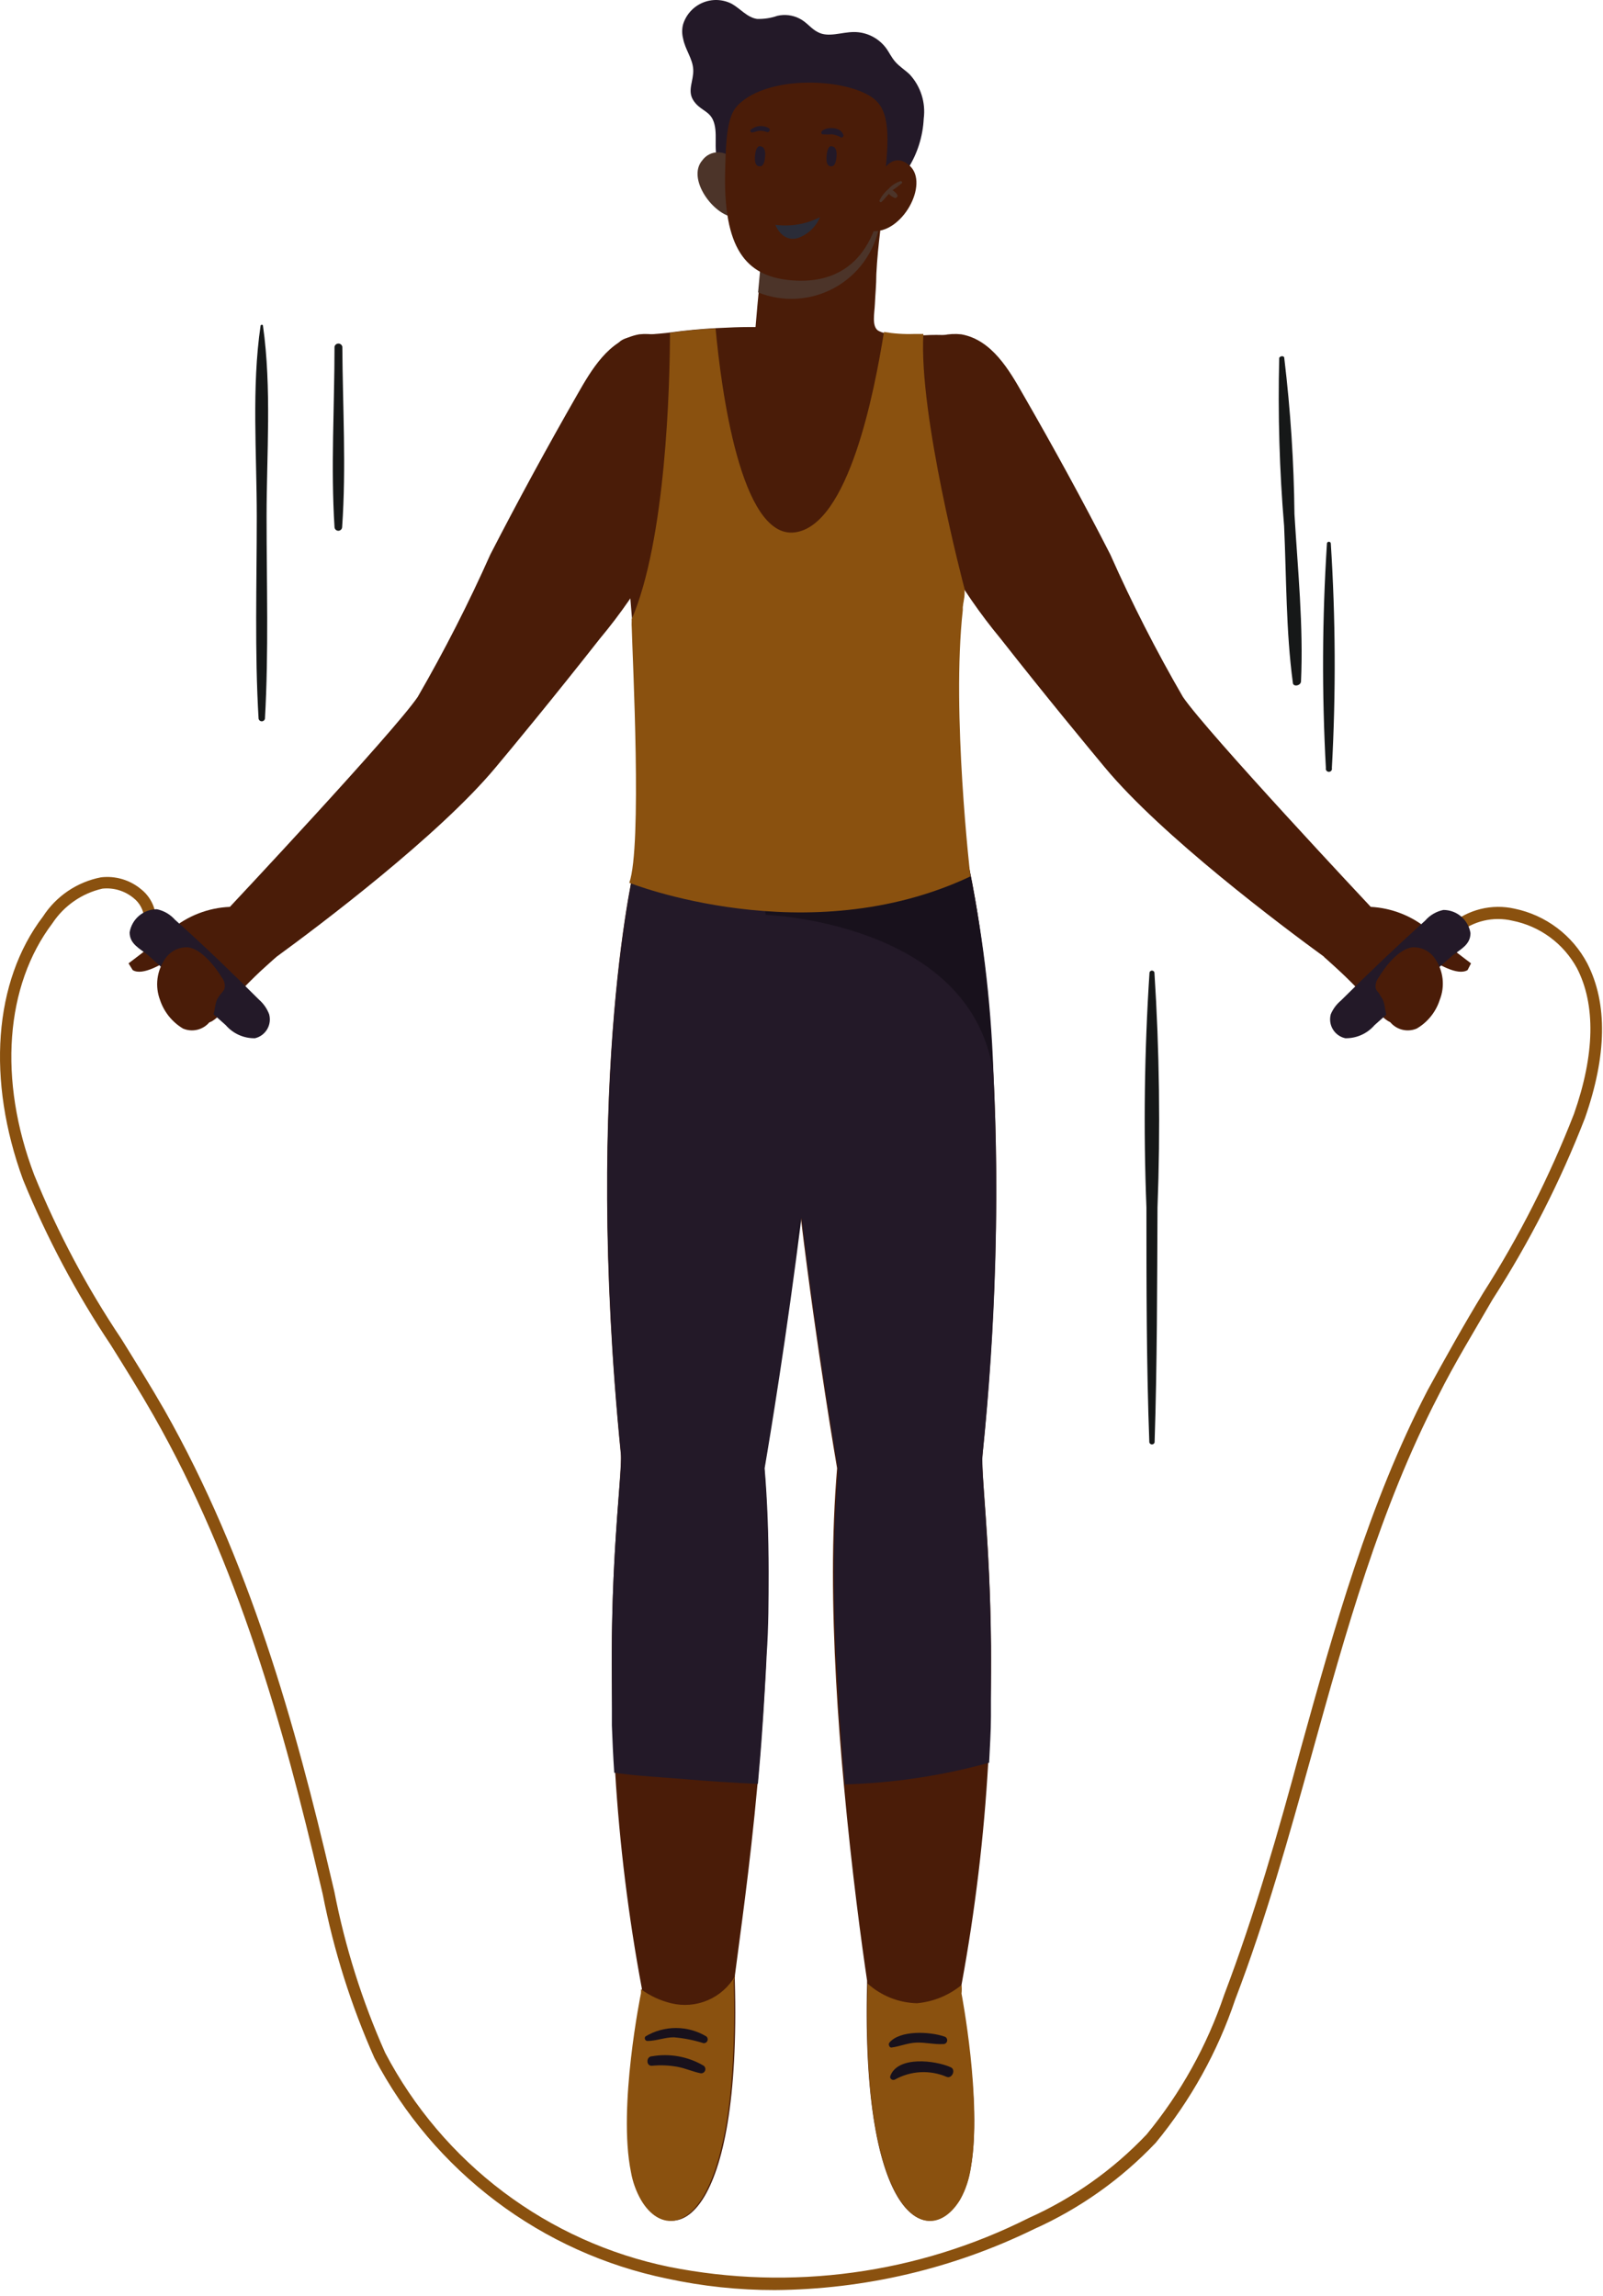 <svg width="206" height="295" viewBox="0 0 206 295" fill="none" xmlns="http://www.w3.org/2000/svg">
<path d="M99.569 294.229C94.908 294.237 90.259 293.743 85.704 292.754C77.741 291.113 70.24 287.721 63.742 282.823C57.243 277.925 51.909 271.642 48.123 264.427C45.119 257.678 42.887 250.609 41.471 243.356L41.144 241.975C36.475 222.029 30.593 200.935 19.739 181.879C17.989 178.812 16.075 175.745 14.231 172.795C9.769 166.116 5.992 159.002 2.956 151.561C-1.712 138.802 -0.848 126.113 5.524 117.755C6.363 116.457 7.456 115.342 8.735 114.477C10.015 113.612 11.455 113.015 12.97 112.722C13.893 112.61 14.83 112.689 15.721 112.955C16.612 113.221 17.44 113.667 18.152 114.267C18.708 114.711 19.163 115.269 19.489 115.902C19.815 116.535 20.004 117.231 20.043 117.943H18.526C18.489 117.446 18.35 116.963 18.117 116.524C17.884 116.084 17.562 115.698 17.172 115.391C16.617 114.929 15.977 114.584 15.287 114.374C14.598 114.165 13.873 114.097 13.157 114.173C10.527 114.774 8.229 116.367 6.738 118.621C0.692 126.605 -0.265 138.708 4.404 150.976C7.414 158.363 11.168 165.423 15.608 172.046C17.452 175.019 19.366 178.086 21.14 181.176C32.017 200.373 37.969 221.584 42.638 241.647L42.965 243.029C44.351 250.162 46.544 257.113 49.5 263.748C53.179 270.759 58.365 276.864 64.682 281.621C70.999 286.378 78.291 289.669 86.03 291.256C101.68 294.367 117.918 292.159 132.177 284.982C137.887 282.43 143.042 278.779 147.35 274.236C151.732 268.916 155.109 262.839 157.317 256.303C161.215 246.049 164.319 235.233 167.12 224.815C171.438 209.27 175.897 193.186 183.46 178.624C185.794 174.364 188.128 170.173 190.602 166.123C195.235 158.854 199.144 151.146 202.273 143.11C204.957 135.478 205.074 129.063 202.647 124.381C201.794 122.819 200.61 121.465 199.178 120.413C197.747 119.361 196.102 118.638 194.36 118.294C193.145 118.005 191.879 118.005 190.663 118.294C189.447 118.583 188.316 119.152 187.358 119.956L186.354 118.809C187.48 117.842 188.816 117.153 190.254 116.795C191.693 116.438 193.195 116.422 194.64 116.749C196.616 117.158 198.478 117.999 200.092 119.213C201.706 120.427 203.032 121.984 203.977 123.772C206.615 128.922 206.498 135.618 203.674 143.671C200.512 151.809 196.54 159.606 191.816 166.942C189.482 170.992 186.914 175.16 184.813 179.374C177.344 193.795 172.909 209.808 168.614 225.26C165.696 235.748 162.685 246.587 158.74 256.888C156.484 263.605 153.019 269.85 148.517 275.313C144.067 280.001 138.747 283.77 132.854 286.41C122.48 291.475 111.107 294.147 99.569 294.229Z" fill="#8A510F"/>
<path d="M116.701 21.628C117.908 19.707 118.599 17.505 118.708 15.237C118.84 14.218 118.748 13.183 118.437 12.204C118.126 11.225 117.606 10.326 116.911 9.571C116.328 9.009 115.604 8.565 115.067 7.956C114.53 7.347 114.273 6.715 113.83 6.13C113.349 5.502 112.731 4.994 112.022 4.644C111.314 4.295 110.535 4.114 109.745 4.116C108.135 4.116 106.431 4.866 105.077 4.116C104.236 3.695 103.676 2.852 102.743 2.384C101.864 1.935 100.856 1.811 99.895 2.033C99.055 2.326 98.169 2.461 97.281 2.431C96.02 2.243 95.156 1.12 94.036 0.488C93.46 0.192 92.827 0.027 92.18 0.003C91.534 -0.021 90.89 0.097 90.294 0.349C89.698 0.602 89.164 0.981 88.73 1.462C88.296 1.943 87.972 2.513 87.78 3.133C87.628 3.724 87.628 4.345 87.78 4.936C88.037 6.364 89.017 7.511 89.088 8.939C89.158 10.367 88.294 11.608 89.088 12.872C89.881 14.136 91.048 14.183 91.609 15.377C92.355 16.992 91.609 19.1 92.285 20.832C92.635 21.932 92.822 23.501 93.849 24.203C95.273 25.186 98.378 24.367 100.082 24.203L106.687 23.665C109.605 23.384 113.2 23.665 115.837 22.213C116.156 22.068 116.448 21.87 116.701 21.628Z" fill="#231928"/>
<path d="M94.293 20.597C94.062 20.278 93.758 20.018 93.407 19.839C93.056 19.66 92.668 19.567 92.274 19.567C91.881 19.567 91.493 19.66 91.142 19.839C90.791 20.018 90.487 20.278 90.255 20.597C88.225 22.939 91.656 27.621 94.293 27.902C94.447 25.469 94.447 23.03 94.293 20.597Z" fill="#4C3429"/>
<path d="M127.089 59.812C126.474 63.756 125.648 67.663 124.615 71.518C124.451 72.244 124.311 72.946 124.218 73.625C124.124 74.304 124.031 74.819 123.914 75.685C123.914 75.849 123.914 76.036 123.914 76.2C123.914 76.762 123.751 77.347 123.681 77.979L120.74 105.488C102.463 110.521 83.393 105.488 83.393 105.488C83.393 105.488 83.393 105.136 83.393 104.457C83.089 101.344 82.156 91.441 81.222 80.274C81.222 80.274 81.222 80.11 81.222 80.04C81.231 79.868 81.231 79.696 81.222 79.525C80.825 74.842 80.452 69.879 80.148 65.15C79.588 56.933 79.238 49.347 79.308 44.642C79.308 42.909 83.346 43.097 86.1 42.722C88.131 42.441 90.209 42.254 92.006 42.16C93.803 42.067 95.157 42.02 96.067 42.02H97.094C97.094 42.02 97.328 39.327 97.328 39.304L97.958 32.702C98.265 32.781 98.577 32.836 98.892 32.866C99.469 32.974 100.055 33.037 100.642 33.053C101.413 33.053 102.136 33.053 102.813 33.053L103.817 32.936H104.401C105.054 32.819 105.684 32.679 106.268 32.515C106.851 32.351 107.038 32.281 107.412 32.164C109.117 31.616 110.736 30.827 112.22 29.823L112.43 29.682L112.827 29.378L113.107 29.167C113.107 29.495 113.107 29.635 113.107 29.776C112.92 31.321 112.71 33.287 112.617 35.23C112.617 36.588 112.477 37.923 112.43 39.07C112.383 40.217 112.01 41.879 112.827 42.465C113.118 42.629 113.433 42.747 113.761 42.816C115.042 43.019 116.339 43.105 117.635 43.073C118.032 43.073 118.429 43.073 118.826 43.073C119.821 43.015 120.819 43.015 121.814 43.073C122.509 43.071 123.198 43.209 123.839 43.478C124.481 43.748 125.062 44.143 125.548 44.642C126.153 45.52 126.538 46.532 126.669 47.592L126.949 49.511C127.393 52.928 127.44 56.385 127.089 59.812Z" fill="#4A1C08"/>
<path d="M113.014 29.002C112.698 30.678 112.016 32.262 111.017 33.642C110.018 35.021 108.727 36.162 107.236 36.981C105.745 37.8 104.091 38.278 102.394 38.38C100.697 38.482 98.999 38.206 97.421 37.571L97.865 32.725C100.508 33.236 103.23 33.168 105.845 32.526C108.46 31.883 110.905 30.681 113.014 29.002Z" fill="#4C3429"/>
<path d="M94.761 13.575C93.407 14.98 93.29 18.117 93.197 21.582C92.847 32.117 95.998 35.394 101.343 35.98C106.688 36.565 112.314 34.481 113.458 24.742C114.041 19.849 114.648 15.378 112.874 13.247C110.33 10.11 98.869 9.268 94.761 13.575Z" fill="#4A1C08"/>
<path d="M112.664 23.314C112.664 23.314 114.298 18.96 116.889 21.278C119.48 23.595 115.909 30.174 111.941 29.682C111.987 29.682 111.45 24.813 112.664 23.314Z" fill="#4A1C08"/>
<path d="M115.745 23.267C115.132 23.459 114.583 23.815 114.158 24.297C113.676 24.701 113.286 25.204 113.014 25.772C113.014 25.936 113.177 26.053 113.294 25.936C113.623 25.609 113.935 25.265 114.228 24.906C114.441 25.141 114.704 25.325 114.998 25.444C115.231 25.444 115.418 25.233 115.325 25.046C115.163 24.798 114.948 24.59 114.695 24.437C115.13 24.158 115.544 23.845 115.932 23.501C115.939 23.473 115.94 23.443 115.933 23.415C115.927 23.386 115.915 23.36 115.897 23.337C115.879 23.314 115.855 23.296 115.829 23.284C115.803 23.272 115.774 23.266 115.745 23.267Z" fill="#4C3429"/>
<path d="M97.795 21.347C97.795 21.347 96.884 21.675 97.024 20.059C97.165 18.444 97.795 18.819 97.795 18.819C97.795 18.819 98.425 18.819 98.332 20.083C98.238 21.347 97.795 21.347 97.795 21.347Z" fill="#231928"/>
<path d="M106.968 21.347C106.968 21.347 106.081 21.675 106.221 20.059C106.361 18.444 106.968 18.819 106.968 18.819C106.968 18.819 107.598 18.819 107.505 20.083C107.412 21.347 106.968 21.347 106.968 21.347Z" fill="#231928"/>
<path d="M98.775 16.454C98.409 16.246 97.986 16.159 97.567 16.205C97.148 16.251 96.754 16.428 96.441 16.712C96.425 16.744 96.418 16.779 96.419 16.815C96.421 16.851 96.432 16.885 96.45 16.916C96.469 16.946 96.495 16.971 96.526 16.989C96.557 17.006 96.592 17.016 96.628 17.016C96.955 17.016 97.235 16.829 97.561 16.805C97.904 16.789 98.246 16.845 98.565 16.969C98.869 17.063 99.079 16.595 98.775 16.454Z" fill="#231928"/>
<path d="M108.345 17.251C107.972 16.314 106.361 16.244 105.661 16.806C105.627 16.832 105.6 16.866 105.581 16.905C105.562 16.943 105.552 16.985 105.552 17.029C105.552 17.071 105.562 17.114 105.581 17.152C105.6 17.191 105.627 17.225 105.661 17.251C106.08 17.286 106.502 17.286 106.921 17.251C107.261 17.306 107.591 17.408 107.902 17.555C107.942 17.614 108.004 17.655 108.074 17.668C108.144 17.681 108.216 17.666 108.275 17.625C108.334 17.585 108.375 17.523 108.388 17.453C108.401 17.383 108.386 17.31 108.345 17.251Z" fill="#231928"/>
<path d="M99.639 28.885C101.608 29.144 103.609 28.802 105.381 27.902C105.116 28.527 104.723 29.089 104.229 29.553C103.735 30.016 103.149 30.371 102.51 30.594C100.479 31.156 99.639 28.885 99.639 28.885Z" fill="#2A2C38"/>
<path d="M87.851 44.618C93.219 48.387 93.709 55.715 91.095 61.568C89.321 65.477 86.03 68.216 84.093 71.915C82.074 75.503 79.73 78.896 77.09 82.053C71.301 89.427 65.792 96.099 63.668 98.628C56.362 107.384 41.003 118.949 35.471 122.975C34.211 123.912 33.464 124.427 33.464 124.427C33.464 124.427 28.165 121.641 29.566 116.49C29.566 116.49 50.574 94.109 53.678 89.544C57.109 83.61 60.225 77.499 63.015 71.237C66.594 64.291 70.321 57.44 74.195 50.681C75.969 47.568 78.234 43.658 82.132 42.956C83.705 42.779 85.293 43.115 86.66 43.916C87.073 44.121 87.471 44.356 87.851 44.618Z" fill="#4A1C08"/>
<path d="M29.567 116.514C30.141 116.47 30.719 116.47 31.294 116.514C31.294 116.514 36.336 119.324 35.472 122.976C35.472 122.976 34.935 123.468 34.095 124.217C33.255 124.966 32.344 125.855 31.247 126.979C30.15 128.103 27.652 131.661 26.579 131.357C26.328 131.264 26.11 131.102 25.948 130.889L23.778 128.548C22.564 127.19 20.533 124.896 22.074 123.093C20.953 123.772 18.339 125.434 17.055 124.638L16.518 123.772C16.518 123.772 20.37 120.892 21.957 119.464C24.098 117.664 26.774 116.626 29.567 116.514Z" fill="#4A1C08"/>
<path d="M94.224 80.484C94.216 80.609 94.216 80.734 94.224 80.859C94.224 80.859 94.434 80.859 94.387 80.859L94.224 80.484Z" fill="#775272"/>
<path d="M102.883 156.36C100.736 173.614 98.215 188.621 98.215 188.621C98.565 192.788 98.728 197.306 98.728 201.942C98.728 211.025 98.121 220.671 97.351 229.169C96.371 240.008 95.017 249.233 94.433 253.868V254.453C95.297 285.192 86.567 289.266 82.482 282.547C78.397 275.828 82.482 256.022 82.482 256.022C82.495 255.843 82.495 255.663 82.482 255.483C80.764 246.285 79.618 236.988 79.051 227.647C77.65 205.032 80.055 189.557 79.775 186.748C74.896 137.584 81.712 110.474 81.712 110.474C82.776 106.535 84.697 102.881 87.337 99.775C92.309 94.391 98.285 95.749 102.043 102.327C102.438 103.002 102.796 103.697 103.117 104.411C104.648 108.189 105.516 112.205 105.684 116.28C106.058 126.464 104.634 142.173 102.883 156.36Z" fill="#4A1C08"/>
<path d="M126.996 226.453C126.453 235.989 125.314 245.481 123.588 254.874L123.378 256.021C123.378 256.021 127.462 275.898 123.378 282.546C119.293 289.195 110.656 285.309 111.427 254.874C111.427 254.734 111.427 254.593 111.427 254.476C110.773 250.075 109.466 240.547 108.439 229.262C107.645 220.694 107.038 211.095 107.038 202.012C107.038 197.33 107.225 192.835 107.575 188.644C107.575 188.644 104.984 173.637 102.907 156.407C101.156 142.196 99.709 126.487 100.316 116.397C100.49 112.32 101.367 108.304 102.907 104.527C103.213 103.792 103.571 103.08 103.98 102.397C108.299 94.882 115.488 94.226 120.787 102.701C122.304 105.158 123.497 107.802 124.335 110.567C124.335 110.567 131.15 137.607 126.272 186.841C125.922 189.604 128.233 204.54 126.996 226.453Z" fill="#4A1C08"/>
<path d="M29.006 131.708C29.471 132.248 30.049 132.679 30.698 132.97C31.347 133.262 32.053 133.406 32.764 133.394C33.09 133.318 33.397 133.176 33.666 132.978C33.936 132.779 34.163 132.528 34.333 132.239C34.503 131.95 34.614 131.63 34.657 131.297C34.7 130.964 34.675 130.626 34.585 130.304C34.313 129.591 33.872 128.956 33.301 128.454C29.776 124.942 26.158 121.431 22.493 118.176C21.881 117.484 21.063 117.008 20.159 116.819C19.319 116.818 18.506 117.117 17.865 117.661C17.224 118.206 16.796 118.961 16.658 119.792C16.658 121.29 17.942 121.852 18.992 122.695C22.307 125.645 25.621 128.735 29.006 131.708Z" fill="#231928"/>
<path d="M28.492 127.563C28.637 127.413 28.756 127.239 28.842 127.048C28.901 126.806 28.905 126.554 28.852 126.311C28.8 126.067 28.692 125.839 28.539 125.644C27.675 124.216 25.901 121.921 24.151 121.711C23.573 121.681 22.997 121.804 22.481 122.067C21.965 122.33 21.527 122.723 21.209 123.209C20.686 123.965 20.352 124.837 20.239 125.75C20.125 126.664 20.234 127.591 20.556 128.453C21.068 130.004 22.121 131.317 23.52 132.152C24.219 132.449 25.005 132.464 25.713 132.193C26.422 131.923 27 131.388 27.325 130.7C27.675 129.834 27.558 128.781 28.119 128.055C28.225 127.878 28.35 127.713 28.492 127.563Z" fill="#4A1C08"/>
<path d="M117.822 44.618C112.43 48.388 111.94 55.715 114.578 61.568C116.328 65.478 119.62 68.217 121.58 71.916C123.616 75.493 125.959 78.885 128.583 82.053C134.372 89.428 139.904 96.1 142.005 98.628C149.334 107.431 164.693 118.949 170.225 122.976L172.256 124.427C172.256 124.427 177.531 121.641 176.13 116.491C176.13 116.491 155.123 94.11 152.018 89.545C148.578 83.616 145.461 77.504 142.681 71.237C139.087 64.214 135.375 57.448 131.477 50.682C129.703 47.568 127.463 43.659 123.541 42.956C121.968 42.781 120.38 43.117 119.013 43.916C118.599 44.12 118.201 44.355 117.822 44.618Z" fill="#4A1C08"/>
<path d="M176.107 116.514C175.524 116.47 174.939 116.47 174.357 116.514C174.357 116.514 169.315 119.323 170.178 122.976C170.178 122.976 170.739 123.467 171.556 124.216C172.373 124.966 173.33 125.855 174.403 126.979C175.477 128.103 178.021 131.661 179.072 131.357C179.318 131.258 179.536 131.097 179.702 130.889L181.849 128.547C183.086 127.19 185.094 124.895 183.577 123.093C184.674 123.772 187.288 125.434 188.595 124.638L189.039 123.772C189.039 123.772 185.187 120.892 183.577 119.464C181.477 117.686 178.852 116.65 176.107 116.514Z" fill="#4A1C08"/>
<path d="M176.644 131.708C176.179 132.248 175.601 132.679 174.952 132.97C174.303 133.261 173.597 133.406 172.886 133.394C172.556 133.323 172.244 133.185 171.969 132.989C171.694 132.793 171.462 132.542 171.287 132.253C171.112 131.964 170.998 131.641 170.952 131.306C170.906 130.971 170.929 130.629 171.019 130.303C171.31 129.623 171.758 129.021 172.326 128.547C175.858 125.036 179.469 121.61 183.157 118.27C183.766 117.574 184.586 117.097 185.491 116.912C186.328 116.913 187.138 117.212 187.775 117.757C188.413 118.302 188.836 119.056 188.969 119.885C188.969 121.384 187.708 121.946 186.635 122.788C183.343 125.644 180.029 128.735 176.644 131.708Z" fill="#231928"/>
<path d="M177.181 127.563C177.022 127.42 176.894 127.245 176.807 127.048C176.758 126.804 176.762 126.553 176.818 126.31C176.875 126.068 176.982 125.841 177.134 125.644C177.975 124.216 179.748 121.921 181.499 121.711C182.077 121.681 182.653 121.804 183.169 122.067C183.685 122.33 184.123 122.723 184.44 123.209C184.958 123.968 185.282 124.844 185.384 125.758C185.486 126.672 185.362 127.598 185.024 128.453C184.527 130.012 183.47 131.33 182.059 132.152C181.361 132.449 180.575 132.464 179.866 132.193C179.157 131.923 178.58 131.388 178.255 130.7C177.928 129.834 178.045 128.781 177.461 128.055L177.181 127.563Z" fill="#4A1C08"/>
<path d="M127.346 211.446V213.787C127.346 215.356 127.346 216.971 127.346 218.633V220.53C127.346 222.449 127.206 224.439 127.112 226.476C121.069 228.148 114.846 229.084 108.579 229.262C108.322 226.64 107.809 219.663 107.785 218.891C107.785 217.299 107.435 212.804 107.412 212.195C107.272 208.777 107.178 205.359 107.178 202.011C107.178 197.657 107.342 193.396 107.669 189.439C107.669 189.158 107.669 188.901 107.669 188.643C107.669 188.386 105.078 173.66 103 156.406C102.767 158.232 102.533 160.058 102.3 161.814C100.339 176.657 98.262 188.643 98.262 188.643C98.612 192.811 98.775 197.329 98.775 201.964C98.775 205.5 98.775 208.988 98.519 212.687C98.519 213.295 98.052 221.115 97.982 221.864C97.818 224.369 97.608 226.827 97.398 229.192C94.13 229.051 90.909 228.841 87.711 228.56C85.19 228.349 82.016 228.208 78.935 227.764C78.795 225.657 78.701 223.643 78.631 221.677C78.631 221.185 78.631 220.693 78.631 220.202C78.631 218.048 78.631 216.011 78.631 214.045V212.499C78.631 198.312 80.008 188.971 79.798 186.747C74.92 137.584 81.736 110.473 81.736 110.473C82.8 106.534 84.721 102.88 87.361 99.774C89.362 100.085 91.325 100.603 93.22 101.32C96.106 102.076 99.085 102.415 102.066 102.326H104.214C106.805 102.326 109.396 102.022 111.963 101.952H113.691C116.152 101.915 118.61 102.15 121.02 102.654C122.461 105.137 123.575 107.797 124.335 110.567C126.22 119.403 127.329 128.389 127.649 137.42C128.44 153.905 127.98 170.426 126.272 186.841C125.992 188.924 127.229 197.844 127.346 211.446Z" fill="#231928"/>
<path d="M94.293 254.453C94.62 266.556 93.476 274.516 91.702 279.316C88.995 286.737 84.7 286.643 82.366 282.64C81.735 281.529 81.301 280.317 81.082 279.058C79.378 270.7 82.366 256.115 82.366 256.115C82.379 255.936 82.379 255.756 82.366 255.577C83.527 256.426 84.844 257.039 86.24 257.379C87.808 257.765 89.458 257.632 90.943 256.999C92.428 256.366 93.669 255.267 94.48 253.868L94.293 254.453Z" fill="#8A510F"/>
<path d="M124.778 278.403C124.579 279.89 124.104 281.328 123.377 282.64C120.856 286.76 116.515 286.737 113.83 278.754C112.197 274.072 111.146 266.276 111.496 254.851C113.244 256.426 115.496 257.323 117.845 257.379C119.941 257.186 121.932 256.371 123.564 255.038C123.607 255.404 123.607 255.773 123.564 256.139C123.564 256.139 126.225 269.951 124.778 278.403Z" fill="#8A510F"/>
<path d="M90.769 261.64C89.586 260.933 88.235 260.56 86.859 260.56C85.482 260.56 84.131 260.933 82.949 261.64C82.905 261.689 82.876 261.749 82.864 261.814C82.853 261.878 82.86 261.945 82.884 262.006C82.908 262.067 82.949 262.12 83.002 262.158C83.055 262.197 83.117 262.22 83.182 262.225C84.35 262.225 85.517 261.734 86.614 261.757C87.898 261.867 89.166 262.118 90.395 262.506C90.5 262.52 90.607 262.498 90.699 262.445C90.791 262.393 90.863 262.311 90.905 262.214C90.948 262.116 90.957 262.007 90.932 261.904C90.907 261.801 90.85 261.708 90.769 261.64Z" fill="#18111C"/>
<path d="M90.395 265.386C88.402 264.22 86.062 263.798 83.789 264.192C83.019 264.192 82.996 265.479 83.789 265.409C84.887 265.303 85.995 265.35 87.08 265.549C88.084 265.737 88.994 266.158 89.998 266.369C90.122 266.395 90.251 266.377 90.362 266.318C90.474 266.259 90.561 266.162 90.608 266.044C90.656 265.927 90.66 265.796 90.621 265.676C90.582 265.556 90.502 265.453 90.395 265.386Z" fill="#18111C"/>
<path d="M121.3 261.64C119.526 261.032 115.674 260.798 114.297 262.436C114.11 262.647 114.297 263.092 114.554 263.069C115.651 262.928 116.608 262.483 117.752 262.436C118.895 262.39 120.086 262.694 121.16 262.624C121.224 262.633 121.29 262.629 121.353 262.613C121.416 262.597 121.475 262.569 121.527 262.529C121.579 262.49 121.623 262.441 121.656 262.385C121.689 262.329 121.711 262.267 121.72 262.202C121.729 262.138 121.725 262.072 121.709 262.009C121.693 261.946 121.665 261.886 121.626 261.834C121.587 261.782 121.538 261.738 121.482 261.705C121.426 261.672 121.364 261.65 121.3 261.64Z" fill="#18111C"/>
<path d="M122.164 265.596C120.227 264.73 115.395 264.098 114.415 266.72C114.275 267.071 114.718 267.352 114.998 267.188C116.007 266.624 117.131 266.299 118.284 266.238C119.437 266.178 120.589 266.382 121.651 266.837C122.351 267.118 122.888 265.901 122.164 265.596Z" fill="#18111C"/>
<path d="M33.791 41.832C33.791 41.691 33.511 41.691 33.488 41.832C32.321 49.815 32.998 58.22 32.998 66.39C32.998 75.029 32.717 83.738 33.231 92.353C33.253 92.445 33.305 92.527 33.379 92.586C33.453 92.644 33.545 92.676 33.639 92.676C33.734 92.676 33.825 92.644 33.899 92.586C33.974 92.527 34.026 92.445 34.048 92.353C34.538 83.738 34.258 75.029 34.258 66.39C34.258 58.407 34.935 49.885 33.791 41.832Z" fill="#161818"/>
<path d="M43.992 44.548C43.967 44.433 43.904 44.33 43.812 44.256C43.721 44.182 43.607 44.142 43.49 44.142C43.373 44.142 43.259 44.182 43.168 44.256C43.076 44.33 43.013 44.433 42.988 44.548C42.988 52.227 42.498 60.046 42.988 67.701C42.988 67.832 43.04 67.957 43.132 68.049C43.224 68.141 43.348 68.193 43.478 68.193C43.608 68.193 43.733 68.141 43.825 68.049C43.917 67.957 43.968 67.832 43.968 67.701C44.505 60.046 44.038 52.227 43.992 44.548Z" fill="#161818"/>
<path d="M148.353 124.942C148.334 124.872 148.293 124.811 148.236 124.768C148.179 124.724 148.109 124.701 148.038 124.701C147.966 124.701 147.897 124.724 147.84 124.768C147.783 124.811 147.742 124.872 147.723 124.942C147.065 134.995 146.933 145.075 147.326 155.142C147.326 165.209 147.326 175.252 147.699 185.319C147.719 185.394 147.763 185.46 147.824 185.508C147.885 185.555 147.961 185.581 148.038 185.581C148.115 185.581 148.19 185.555 148.251 185.508C148.313 185.46 148.356 185.394 148.376 185.319C148.703 175.252 148.703 165.209 148.75 155.142C149.131 145.075 148.999 134.995 148.353 124.942Z" fill="#161818"/>
<path d="M166.35 66.063C166.278 59.364 165.841 52.674 165.043 46.023C165.043 45.625 164.413 45.742 164.39 46.023C164.21 53.216 164.42 60.414 165.02 67.585C165.323 74.257 165.253 81.093 166.14 87.695C166.14 88.303 167.167 88.116 167.191 87.554C167.517 80.414 166.771 73.133 166.35 66.063Z" fill="#161818"/>
<path d="M171.018 69.785C171.002 69.733 170.969 69.687 170.925 69.654C170.881 69.622 170.828 69.604 170.773 69.604C170.718 69.604 170.665 69.622 170.621 69.654C170.577 69.687 170.544 69.733 170.528 69.785C169.91 79.403 169.863 89.05 170.388 98.674C170.374 98.733 170.373 98.794 170.385 98.853C170.398 98.912 170.424 98.968 170.461 99.016C170.498 99.063 170.545 99.102 170.599 99.128C170.654 99.154 170.713 99.168 170.773 99.168C170.833 99.168 170.893 99.154 170.947 99.128C171.001 99.102 171.049 99.063 171.086 99.016C171.123 98.968 171.149 98.912 171.161 98.853C171.174 98.794 171.173 98.733 171.158 98.674C171.684 89.05 171.637 79.403 171.018 69.785Z" fill="#161818"/>
<path d="M102.183 161.791C102.219 159.968 102.454 158.155 102.883 156.383C102.65 158.209 102.417 160.035 102.183 161.791Z" fill="#18111C"/>
<path d="M127.579 137.42C124.428 118.434 98.402 117.544 98.402 117.544C96.791 109.725 107.295 107.384 107.295 107.384L113.434 102.07C115.895 102.033 118.353 102.268 120.763 102.772C122.284 105.205 123.484 107.826 124.335 110.568C126.182 119.409 127.267 128.393 127.579 137.42Z" fill="#18111C"/>
<path d="M124.707 112.604C103.7 122.507 80.871 113.424 80.871 113.424C82.529 108.741 81.291 84.862 81.175 80.32C81.175 80.32 81.175 80.156 81.175 80.086C81.184 79.914 81.184 79.743 81.175 79.571C85.586 69.317 86.077 49.558 86.1 42.769C88.084 42.464 90.161 42.3 91.959 42.207C92.659 49.792 95.157 69.247 102.112 68.404C109.068 67.561 112.383 50.237 113.597 42.651C114.877 42.867 116.175 42.953 117.471 42.909C117.868 42.909 118.265 42.909 118.662 42.909C118.055 53.28 123.797 75.076 123.961 75.685C123.961 75.849 123.961 76.036 123.961 76.2C123.961 76.762 123.797 77.347 123.727 77.979C123.727 77.979 123.727 78.237 123.727 78.377C122.257 91.581 124.707 112.604 124.707 112.604Z" fill="#8A510F"/>
</svg>
